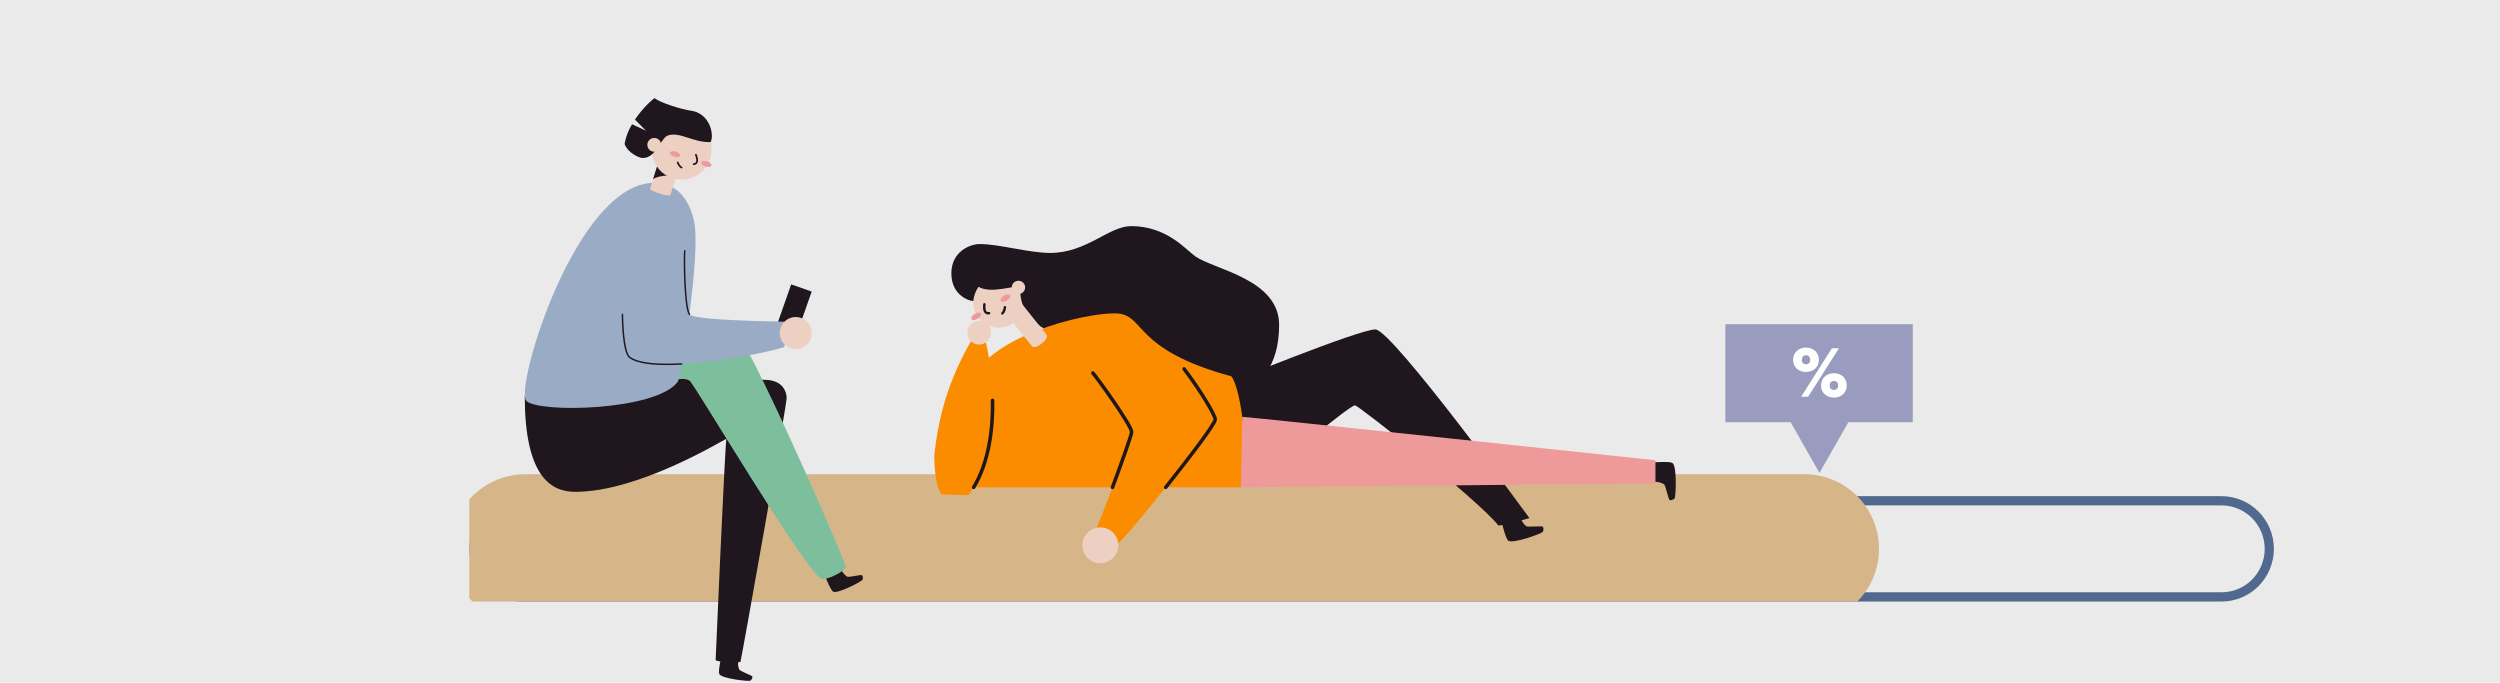 <svg width="586" height="160" viewBox="0 0 586 160" fill="none" xmlns="http://www.w3.org/2000/svg">
<rect width="586" height="160" fill="#EAEAEA"/>
<g clip-path="url(#clip0_7013_221896)">
<path d="M520.724 118.467C523.408 118.467 525.983 119.54 527.881 121.45C529.78 123.36 530.846 125.95 530.846 128.651C530.846 131.352 529.78 133.942 527.881 135.851C525.983 137.761 523.408 138.834 520.724 138.834H122.276C119.592 138.834 117.017 137.761 115.119 135.851C113.22 133.942 112.154 131.352 112.154 128.651C112.154 125.95 113.22 123.36 115.119 121.45C117.017 119.54 119.592 118.467 122.276 118.467H520.724ZM520.724 116.301H122.276C119.021 116.301 115.898 117.602 113.596 119.918C111.293 122.234 110 125.375 110 128.651C110 131.926 111.293 135.067 113.596 137.384C115.898 139.7 119.021 141.001 122.276 141.001H520.724C523.979 141.001 527.102 139.7 529.404 137.384C531.707 135.067 533 131.926 533 128.651C533 125.375 531.707 122.234 529.404 119.918C527.102 117.602 523.979 116.301 520.724 116.301Z" fill="#51698F"/>
<path d="M123.139 128.65H422.943" stroke="#D6B689" stroke-width="35" stroke-miterlimit="10" stroke-linecap="round"/>
<path d="M448.357 76H404.42V98.967H448.357V76Z" fill="#999CBF"/>
<path fill-rule="evenodd" clip-rule="evenodd" d="M426.483 110.858L434.357 97.018H418.613L426.483 110.858Z" fill="#999CBF"/>
<path d="M423.318 81.469C425.179 81.469 426.363 82.769 426.363 84.346C426.363 85.923 425.179 87.189 423.318 87.189C421.457 87.189 420.303 85.928 420.303 84.346C420.303 82.764 421.47 81.469 423.318 81.469ZM429.392 81.638H431.05L423.822 92.991H422.185L429.392 81.638ZM423.318 83.271C422.792 83.271 422.37 83.579 422.37 84.346C422.352 84.479 422.363 84.615 422.402 84.744C422.442 84.872 422.51 84.99 422.601 85.09C422.691 85.189 422.803 85.266 422.927 85.317C423.051 85.367 423.184 85.389 423.318 85.382C423.453 85.392 423.589 85.371 423.716 85.322C423.843 85.273 423.957 85.196 424.051 85.097C424.144 84.998 424.215 84.879 424.257 84.749C424.3 84.619 424.313 84.482 424.296 84.346C424.317 84.208 424.307 84.067 424.266 83.933C424.226 83.8 424.156 83.677 424.062 83.574C423.968 83.471 423.853 83.39 423.724 83.338C423.595 83.285 423.457 83.263 423.318 83.271ZM429.865 87.479C431.709 87.479 432.881 88.753 432.881 90.352C432.881 91.951 431.696 93.195 429.865 93.195C428.035 93.195 426.85 91.938 426.85 90.352C426.85 88.766 428.022 87.479 429.865 87.479ZM429.865 89.282C429.323 89.282 428.901 89.589 428.901 90.352C428.88 90.487 428.89 90.626 428.93 90.757C428.97 90.887 429.039 91.007 429.132 91.108C429.225 91.208 429.339 91.285 429.466 91.335C429.593 91.384 429.73 91.403 429.865 91.392C430.002 91.403 430.138 91.383 430.266 91.334C430.393 91.285 430.508 91.207 430.602 91.108C430.696 91.008 430.766 90.888 430.808 90.757C430.85 90.627 430.862 90.488 430.843 90.352C430.863 90.214 430.853 90.074 430.812 89.941C430.771 89.808 430.701 89.685 430.608 89.583C430.514 89.48 430.399 89.4 430.27 89.348C430.142 89.296 430.004 89.273 429.865 89.282Z" fill="white"/>
</g>
<g clip-path="url(#clip1_7013_221896)">
<path d="M310.258 100.358C310.258 100.358 316.808 95.013 317.613 95.013C318.418 95.013 346.728 117.387 351.242 123.202C353.367 122.94 358.5 121.441 358.5 121.441C358.5 121.441 326.277 77.213 322.382 77.213C318.488 77.213 287.426 89.903 287.426 89.903L289.992 98.975L310.258 100.358Z" fill="#1F161E"/>
<path d="M234.075 76.805C237.363 76.805 240.029 74.151 240.029 70.878C240.029 67.605 237.363 64.951 234.075 64.951C230.787 64.951 228.121 67.605 228.121 70.878C228.121 74.151 230.787 76.805 234.075 76.805Z" fill="#EED0C3"/>
<path d="M256.164 87.433C257.128 88.474 265.327 99.838 265.25 101.279C265.172 102.721 257.449 123.365 256.807 124.166C257.693 125.045 261.309 127.207 262.195 127.207C263.082 127.207 284.865 100.158 284.865 98.304C284.865 96.451 271.389 75.075 263.616 74.527" fill="#FB8C00"/>
<path d="M222.998 64.072C222.998 59 227.322 57.204 229.653 57.204C234.248 57.204 241.115 59.285 246.163 59.285C254.734 59.285 259.902 53 265.151 53C273.517 53 278.003 58.569 280.206 60.106C284.658 63.212 299.829 65.432 299.829 76.157C299.829 85.98 295.091 91.298 289.296 91.298C283.501 91.298 253.793 80.82 253.793 80.82C253.793 80.82 244.27 77.12 243.628 76.315C242.985 75.509 238.916 73.54 239.133 67.343C238.088 66.607 232.529 69.047 229.37 67.235C228.674 68.219 228.249 69.367 228.139 70.565C227.372 70.592 222.998 69.367 222.998 64.072Z" fill="#1F161E"/>
<path d="M227.224 90.407C230.708 78.893 254.14 73.324 261.41 73.451C268.68 73.579 264.96 81.771 288.632 88.215C291.098 91.298 293.073 108.955 290.851 114.235H225.637C225.637 114.235 225.234 93.945 227.224 90.407Z" fill="#FB8C00"/>
<path d="M245.295 78.434C246.1 79.44 242.658 82.13 241.872 81.132L236.197 74.034L239.623 71.336L245.295 78.434Z" fill="#EED0C3"/>
<path d="M352.012 122.539C352.17 123.086 352.956 126.35 353.58 126.755C354.71 127.487 361.411 125.063 361.639 124.651C361.868 124.239 361.864 123.518 361.523 123.41C361.183 123.302 358.302 123.537 357.861 123.387C357.42 123.237 356.514 122.038 356.495 121.256" fill="#1F161E"/>
<path d="M387.557 108.363C388.13 108.363 391.49 108.097 392.067 108.563C393.112 109.411 392.841 116.505 392.508 116.848C392.175 117.191 391.49 117.407 391.281 117.114C391.072 116.821 390.425 114.031 390.146 113.646C389.868 113.261 388.447 112.783 387.692 113.002" fill="#1F161E"/>
<path d="M229.179 74.71C229.781 74.335 230.109 73.778 229.913 73.466C229.717 73.154 229.07 73.204 228.468 73.579C227.867 73.954 227.538 74.511 227.734 74.823C227.93 75.135 228.577 75.084 229.179 74.71Z" fill="#EF9A9A"/>
<path d="M236.023 70.452C236.624 70.077 236.953 69.52 236.757 69.208C236.561 68.896 235.914 68.947 235.312 69.321C234.71 69.696 234.382 70.253 234.578 70.565C234.774 70.877 235.421 70.827 236.023 70.452Z" fill="#EF9A9A"/>
<path d="M230.743 71.324C230.72 71.74 230.437 73.606 231.85 73.409" stroke="#1F161E" stroke-width="0.574" stroke-miterlimit="10" stroke-linecap="round"/>
<path d="M234.936 73.459C235.257 73.247 235.512 72.538 235.551 72.006" stroke="#1F161E" stroke-width="0.574" stroke-miterlimit="10" stroke-linecap="round"/>
<path d="M238.726 68.922C239.59 68.922 240.29 68.225 240.29 67.365C240.29 66.506 239.59 65.809 238.726 65.809C237.862 65.809 237.162 66.506 237.162 67.365C237.162 68.225 237.862 68.922 238.726 68.922Z" fill="#EED0C3"/>
<path d="M220.721 115.888C219.327 114.069 219.002 109.788 219.002 106.809C220.001 97.225 222.486 88.878 227.592 79.976C228.211 79.024 230.588 79.329 231.03 79.976C232.489 85.938 235.261 105.071 227.008 116.046C224.956 116.046 222.447 115.888 220.721 115.888Z" fill="#FB8C00"/>
<path d="M229.516 80.758C231.057 80.758 232.307 79.514 232.307 77.98C232.307 76.445 231.057 75.201 229.516 75.201C227.974 75.201 226.725 76.445 226.725 77.98C226.725 79.514 227.974 80.758 229.516 80.758Z" fill="#EED0C3"/>
<path d="M257.923 132.005C260.247 132.005 262.131 130.129 262.131 127.816C262.131 125.502 260.247 123.627 257.923 123.627C255.599 123.627 253.715 125.502 253.715 127.816C253.715 130.129 255.599 132.005 257.923 132.005Z" fill="#EED0C3"/>
<path d="M273.244 114.238C279.008 107.013 284.858 99.271 284.858 98.315C284.858 97.425 281.699 91.949 277.557 86.477" stroke="#1F161E" stroke-width="0.832" stroke-linecap="round" stroke-linejoin="round"/>
<path d="M256.164 87.432C257.128 88.472 265.327 99.837 265.25 101.278C265.207 102.049 262.927 108.419 260.763 114.242" stroke="#1F161E" stroke-width="0.832" stroke-linecap="round" stroke-linejoin="round"/>
<path d="M232.663 93.85C232.756 100.617 231.8 108.32 228.223 114.243" stroke="#1F161E" stroke-width="0.832" stroke-linecap="round" stroke-linejoin="round"/>
<path d="M291.192 97.703C292.965 97.749 388.037 107.881 388.037 107.881V113.314L290.871 114.228" fill="#EF9A9A"/>
</g>
<g clip-path="url(#clip2_7013_221896)">
<path d="M190.26 68.345L185.455 66.656L181.777 77.125L186.582 78.814L190.26 68.345Z" fill="#1F161E"/>
<path d="M193.441 135.151C193.645 135.617 194.728 138.417 195.328 138.703C196.414 139.217 202.038 136.269 202.19 135.879C202.341 135.489 202.255 134.845 201.938 134.789C201.621 134.734 199.11 135.286 198.703 135.207C198.297 135.127 197.355 134.172 197.245 133.482" fill="#1F161E"/>
<path d="M123 92.756C123 111.377 128.924 115.287 134.817 115.287C149.745 115.287 169.166 103.315 170.262 102.852C169.917 104.811 167.742 154.46 167.742 154.746C168.259 155.149 172.224 155.498 173.559 155.149C173.904 153.942 184.39 94.89 184.39 93.335C184.39 91.78 183.487 89.414 180.069 89.073C178.624 88.928 158.524 88.094 158.524 88.094" fill="#1F161E"/>
<path d="M173.665 79.553C178.192 86.105 198.41 131.839 198.231 132.908C198.051 133.977 193.403 136.243 192.42 135.632C188.251 133.063 162.654 89.898 161.658 89.246C160.661 88.594 159.168 88.846 158.279 89.025C155.965 85.18 161.144 80.615 173.665 79.553Z" fill="#7DBF9D"/>
<path d="M153.397 42.848C160.149 42.848 162.09 49.241 162.649 51.655C164.435 59.361 159.462 88.648 158.887 89.455C154 96.286 126.069 96.893 123.345 93.934C120.621 90.975 134.949 42.848 153.397 42.848Z" fill="#99ABC5"/>
<path d="M169.049 154.035C168.959 154.535 168.283 157.463 168.621 158.035C169.228 159.07 175.542 159.783 175.887 159.546C176.232 159.308 176.518 158.725 176.29 158.511C176.063 158.297 173.67 157.339 173.376 157.042C173.083 156.746 172.839 155.428 173.139 154.794" fill="#1F161E"/>
<path d="M152.386 44.197C152.203 44.783 156.969 46.266 157.152 45.683L159 39.752L154.238 38.266L152.386 44.197Z" fill="#EED0C3"/>
<path d="M157.111 41.155C156.646 41.011 153.263 41.4 153.035 42.131L154.239 38.266C154.98 38.497 157.111 41.155 157.111 41.155Z" fill="#1F161E"/>
<path d="M159.77 42.106C163.634 42.106 166.767 38.974 166.767 35.11C166.767 31.246 163.634 28.113 159.77 28.113C155.906 28.113 152.773 31.246 152.773 35.11C152.773 38.974 155.906 42.106 159.77 42.106Z" fill="#EED0C3"/>
<path d="M166.747 38.796C166.852 38.46 166.412 38.023 165.765 37.822C165.118 37.62 164.508 37.728 164.403 38.065C164.298 38.401 164.738 38.837 165.385 39.039C166.032 39.241 166.642 39.133 166.747 38.796Z" fill="#EF9A9A"/>
<path d="M159.391 36.501C159.496 36.165 159.057 35.729 158.409 35.527C157.762 35.325 157.152 35.434 157.047 35.77C156.942 36.106 157.382 36.543 158.029 36.745C158.676 36.947 159.286 36.838 159.391 36.501Z" fill="#EF9A9A"/>
<path d="M163.118 36.279C163.238 36.659 163.956 38.321 162.607 38.483" stroke="#1F161E" stroke-width="0.414" stroke-miterlimit="10" stroke-linecap="round"/>
<path d="M159.766 39.276C159.422 39.156 159.008 38.562 158.846 38.076" stroke="#1F161E" stroke-width="0.414" stroke-miterlimit="10" stroke-linecap="round"/>
<path d="M161.887 25.931C160.042 25.7 154.687 24.107 153.469 23C152.894 23.303 150.656 25.314 148.831 28.035L151.421 30.638L148.149 29.128C147.286 30.541 146.693 32.102 146.4 33.731C147.245 36.01 149.897 36.948 150.397 37.01C153.621 37.417 154.859 32.407 156.483 31.786C159.242 30.728 162.49 33.476 166.576 33.303C167.483 31.452 166.304 26.486 161.887 25.931Z" fill="#1F161E"/>
<path d="M153.356 35.569C154.249 35.569 154.973 34.844 154.973 33.951C154.973 33.058 154.249 32.334 153.356 32.334C152.462 32.334 151.738 33.058 151.738 33.951C151.738 34.844 152.462 35.569 153.356 35.569Z" fill="#EED0C3"/>
<path d="M146.399 59.248C146.054 61.406 144.937 81.789 147.613 83.772C153.344 88.017 179.81 82.824 183.82 81.338C184.255 79.917 183.82 75.403 183.82 75.403C182.275 75.341 162.785 75.155 161.623 73.679C160.461 72.203 160.323 60.138 160.51 58.775" fill="#99ABC5"/>
<path d="M186.518 81.811C188.588 81.811 190.266 80.133 190.266 78.063C190.266 75.993 188.588 74.314 186.518 74.314C184.448 74.314 182.77 75.993 182.77 78.063C182.77 80.133 184.448 81.811 186.518 81.811Z" fill="#EED0C3"/>
<path d="M161.622 73.691C160.446 72.204 160.322 60.149 160.508 58.787" stroke="#1F161E" stroke-width="0.345" stroke-linecap="round" stroke-linejoin="round"/>
<path d="M159.791 85.303C154.391 85.603 149.67 85.303 147.615 83.772C146.442 82.906 145.998 78.517 145.891 73.672" stroke="#1F161E" stroke-width="0.345" stroke-linecap="round" stroke-linejoin="round"/>
</g>
<defs>
<clipPath id="clip0_7013_221896">
<rect width="423" height="65" fill="white" transform="translate(110 76)"/>
</clipPath>
<clipPath id="clip1_7013_221896">
<rect width="173.8" height="79" fill="white" transform="translate(219 53)"/>
</clipPath>
<clipPath id="clip2_7013_221896">
<rect width="79.263" height="136.58" fill="white" transform="translate(123 23)"/>
</clipPath>
</defs>
</svg>
